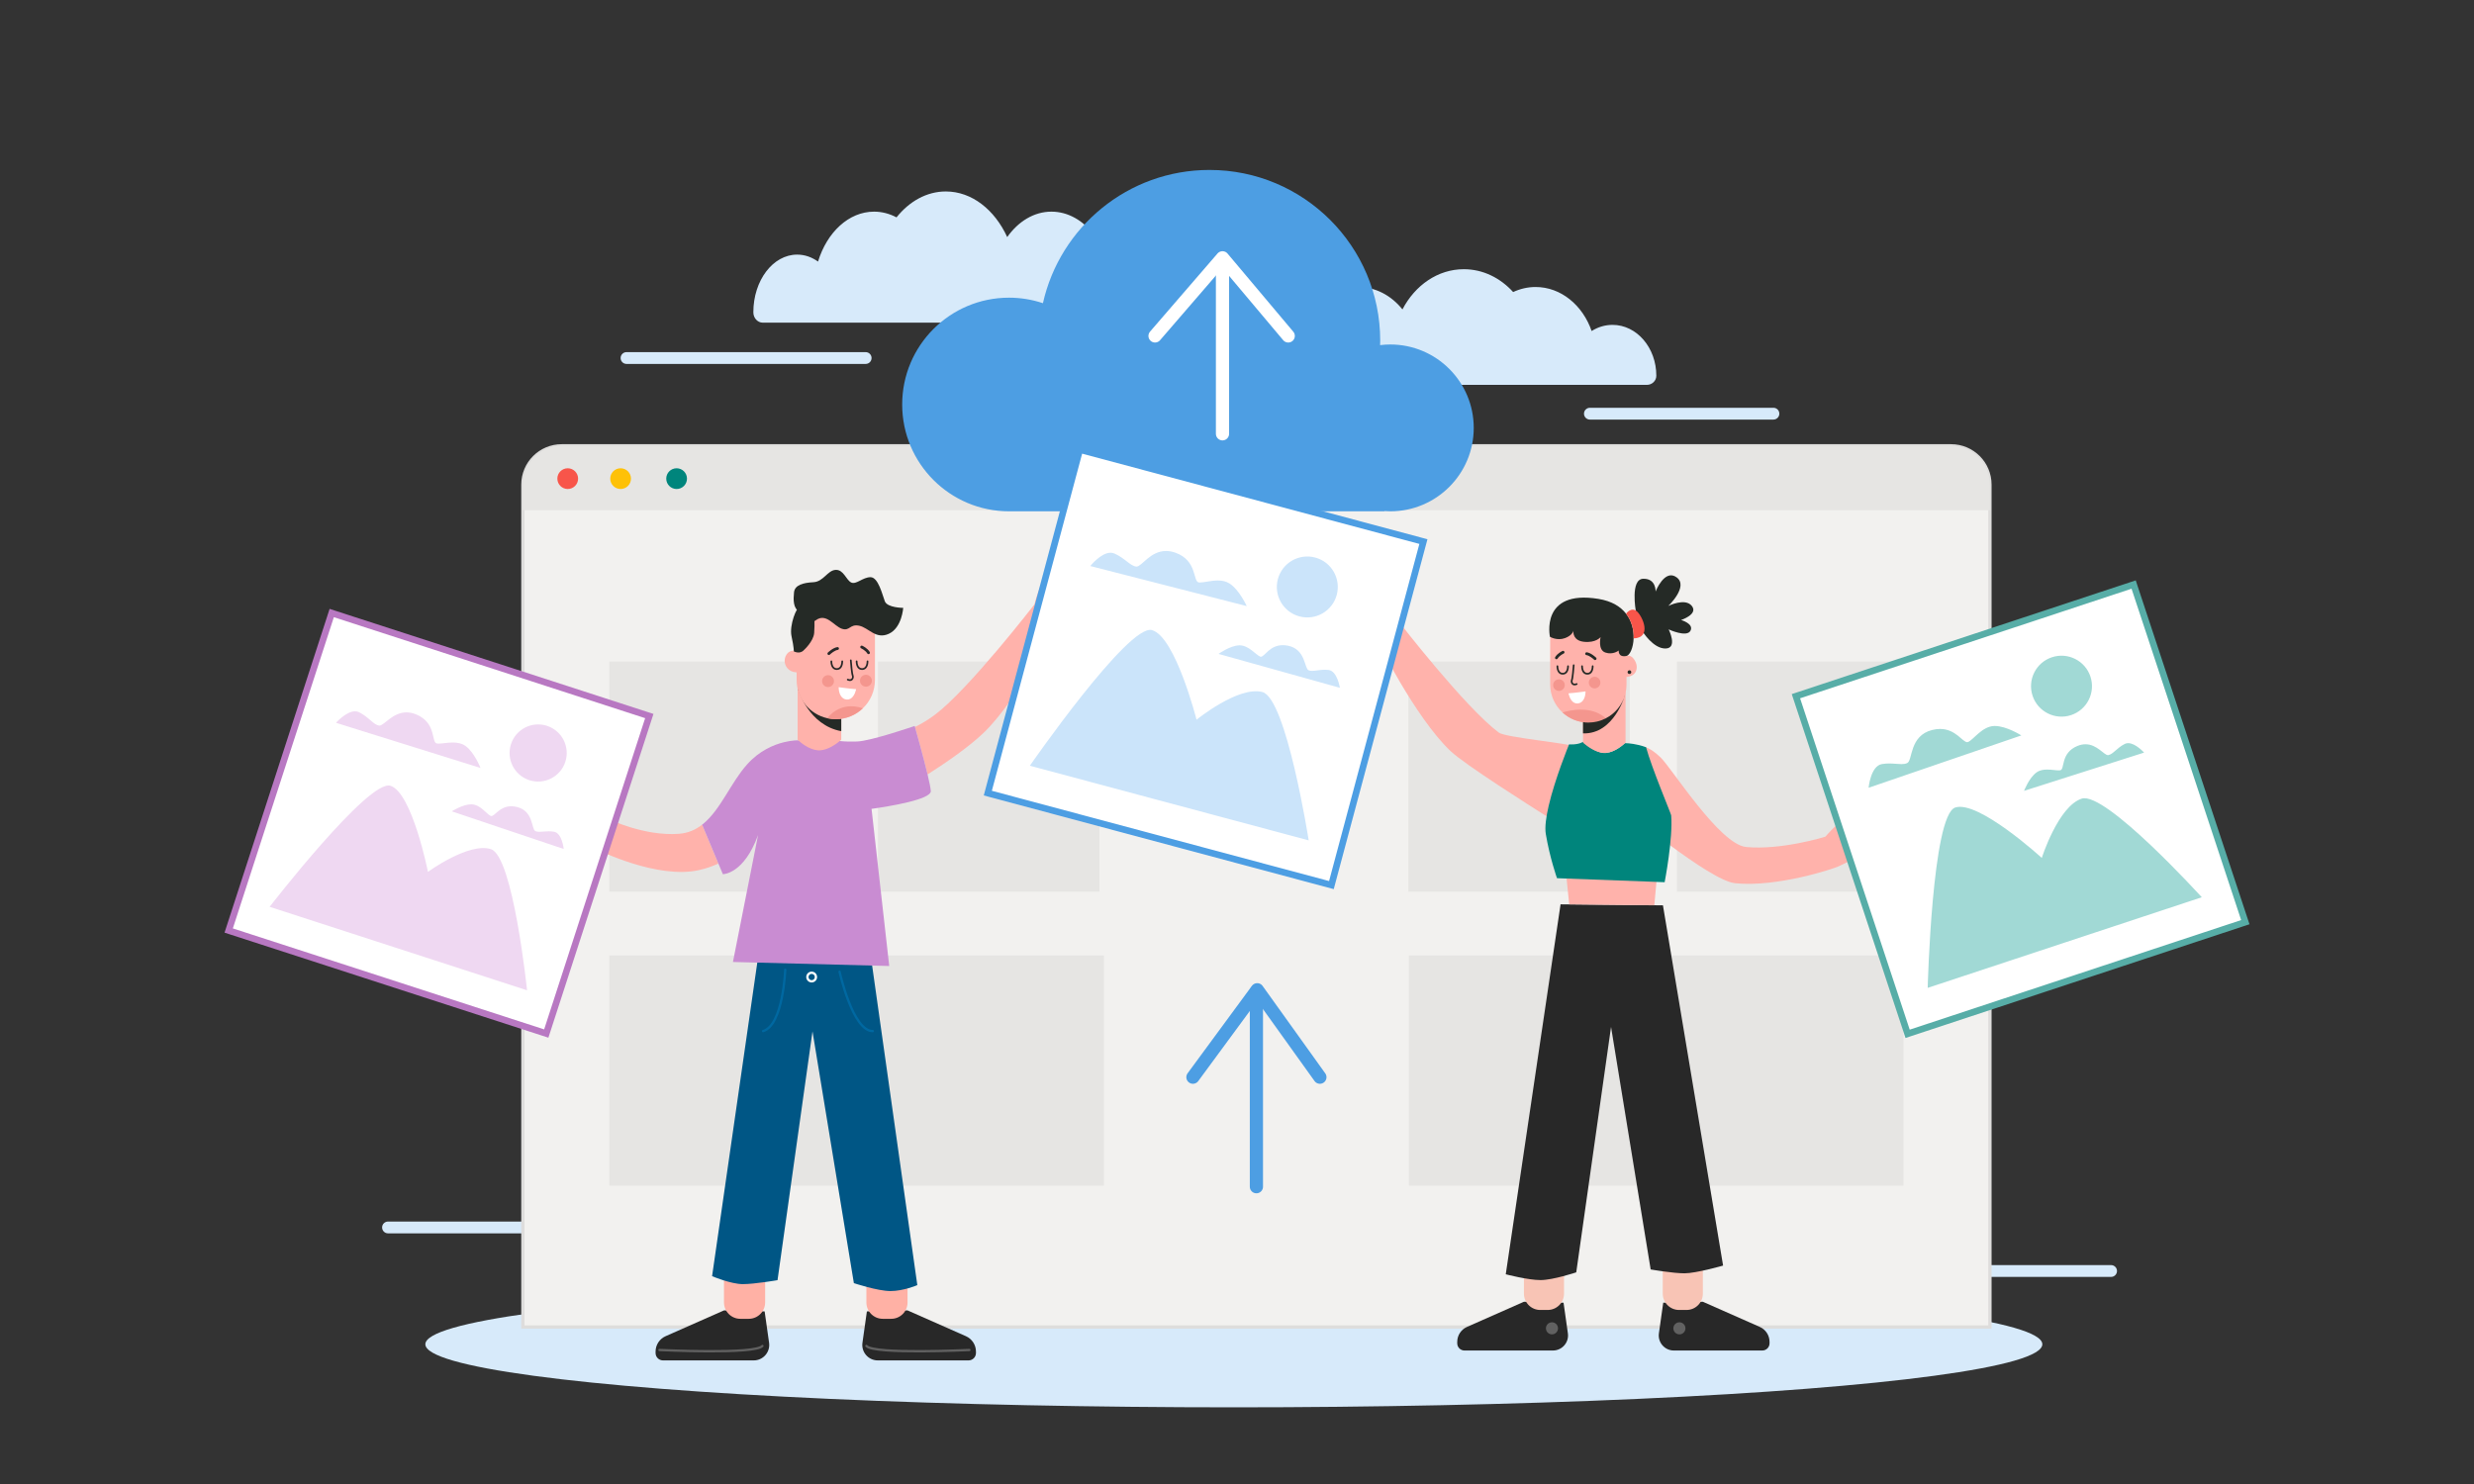 <?xml version="1.0" encoding="utf-8"?>
<svg version="1.1" xmlns="http://www.w3.org/2000/svg" xmlns:xlink="http://www.w3.org/1999/xlink" x="0px" y="0px"
	 viewBox="0 0 750 450" style="enable-background:new 0 0 750 500;" xml:space="preserve">
<rect x="0" y="0" width="750" height="450" fill="#333333" stroke="none"/>
<g id="BACKGROUND">
</g>
<g id="OBJECTS">
	<g>
		<path style="fill:#D7EAFA;" d="M190.123,373.997h-72.494c-0.989,0-1.791-0.802-1.791-1.791l0,0c0-0.989,0.802-1.791,1.791-1.791
			h72.494c0.989,0,1.791,0.802,1.791,1.791l0,0C191.914,373.195,191.112,373.997,190.123,373.997z"/>
		<path style="fill:#D7EAFA;" d="M639.983,387.201h-72.494c-0.989,0-1.791-0.802-1.791-1.791l0,0c0-0.989,0.802-1.791,1.791-1.791
			h72.494c0.989,0,1.791,0.802,1.791,1.791l0,0C641.774,386.399,640.972,387.201,639.983,387.201z"/>
		<path style="fill:#D7EAFA;" d="M231.243,97.843c-1.549,0-2.859-1.38-2.862-3.116c0-0.011,0-0.021,0-0.032
			c0-9.66,5.944-17.49,13.276-17.49c2.293,0,4.45,0.766,6.331,2.114c2.712-8.871,9.295-15.141,16.999-15.141
			c2.403,0,4.692,0.626,6.795,1.734c3.897-4.864,9.156-7.854,14.948-7.854c7.892,0,14.801,5.54,18.611,13.828
			c3.346-4.731,8.104-7.708,13.4-7.708c10.124,0,18.332,10.813,18.332,24.151c0,2.501-0.291,4.912-0.827,7.18
			c-0.329,1.388-1.478,2.334-2.759,2.334H231.243z"/>
		<path style="fill:#D7EAFA;" d="M499.255,116.705c1.549,0,2.859-1.216,2.862-2.747c0-0.009,0-0.019,0-0.028
			c0-8.515-5.944-15.417-13.276-15.417c-2.293,0-4.449,0.675-6.332,1.863c-2.712-7.82-9.295-13.346-17-13.346
			c-2.403,0-4.692,0.552-6.795,1.528c-3.897-4.288-9.156-6.923-14.948-6.923c-7.892,0-14.801,4.883-18.611,12.189
			c-3.347-4.171-8.104-6.794-13.4-6.794c-10.124,0-18.332,9.531-18.332,21.289c0,2.205,0.291,4.33,0.827,6.329
			c0.328,1.224,1.478,2.057,2.759,2.057H499.255z"/>
		<path style="fill:#D7EAFA;" d="M262.427,110.357h-72.494c-0.989,0-1.791-0.802-1.791-1.791l0,0c0-0.989,0.802-1.791,1.791-1.791
			h72.494c0.989,0,1.791,0.802,1.791,1.791l0,0C264.218,109.555,263.416,110.357,262.427,110.357z"/>
		<path style="fill:#D7EAFA;" d="M537.621,127.232h-55.64c-0.989,0-1.791-0.802-1.791-1.791l0,0c0-0.989,0.802-1.791,1.791-1.791
			h55.64c0.989,0,1.791,0.802,1.791,1.791l0,0C539.412,126.43,538.61,127.232,537.621,127.232z"/>
	</g>
	<ellipse style="fill:#D7EAFA;" cx="374.043" cy="407.628" rx="245.097" ry="19.121"/>
	<g>
		<path style="fill:#F2F1EF;stroke:#DEDDDC;stroke-miterlimit:10;" d="M603.254,146.963v255.429h-444.74V146.963
			c0-6.502,5.271-11.773,11.773-11.773h421.194C597.983,135.19,603.254,140.461,603.254,146.963z"/>
		<path style="fill:#E6E5E3;" d="M603.254,146.963v7.75h-444.74v-7.75c0-6.502,5.271-11.773,11.773-11.773h421.194
			C597.983,135.19,603.254,140.461,603.254,146.963z"/>
		<path style="fill:#F8554A;" d="M175.252,145.138c0,1.736-1.407,3.144-3.144,3.144c-1.736,0-3.144-1.408-3.144-3.144
			c0-1.736,1.408-3.144,3.144-3.144C173.845,141.994,175.252,143.401,175.252,145.138z"/>
		<path style="fill:#FEC107;" d="M191.285,145.138c0,1.736-1.408,3.144-3.144,3.144c-1.736,0-3.144-1.408-3.144-3.144
			c0-1.736,1.408-3.144,3.144-3.144C189.878,141.994,191.285,143.401,191.285,145.138z"/>
		<path style="fill:#00857C;" d="M208.261,145.138c0,1.736-1.407,3.144-3.144,3.144c-1.736,0-3.144-1.408-3.144-3.144
			c0-1.736,1.408-3.144,3.144-3.144C206.854,141.994,208.261,143.401,208.261,145.138z"/>
		<g>
			<rect x="184.719" y="289.733" style="fill:#E6E5E3;" width="149.953" height="69.79"/>
			<rect x="184.719" y="200.607" style="fill:#E6E5E3;" width="67.159" height="69.79"/>
			<rect x="266.155" y="200.607" style="fill:#E6E5E3;" width="67.159" height="69.79"/>
			<rect x="426.932" y="200.607" style="fill:#E6E5E3;" width="67.159" height="69.79"/>
			<rect x="508.368" y="200.607" style="fill:#E6E5E3;" width="67.159" height="69.79"/>
			<rect x="427.096" y="289.733" style="fill:#E6E5E3;" width="149.954" height="69.79"/>
		</g>
	</g>
	<g>
		<g>
			<path style="fill:#282828;" d="M228.506,412.521h-27.52c-1.241,0-2.247-1.006-2.247-2.247v-0.433c0-2.018,1.19-3.845,3.036-4.661
				l17.703-7.825l12.323,0.301l1.347,9.518C233.548,409.998,231.357,412.521,228.506,412.521z"/>
			<path style="fill:#282828;" d="M266.098,412.521h27.52c1.241,0,2.247-1.006,2.247-2.247v-0.433c0-2.018-1.19-3.845-3.036-4.661
				l-17.703-7.825l-12.323,0.301l-1.347,9.518C261.055,409.998,263.246,412.521,266.098,412.521z"/>
			<path style="fill:#FFB1A5;" d="M226.996,399.91h-2.561c-2.737,0-4.956-2.219-4.956-4.956v-9.621h12.473v9.621
				C231.952,397.691,229.733,399.91,226.996,399.91z"/>
			<path style="fill:#FFB1A5;" d="M267.607,399.91h2.561c2.737,0,4.956-2.219,4.956-4.956v-9.621h-12.473v9.621
				C262.651,397.691,264.87,399.91,267.607,399.91z"/>
			<path style="fill:#005685;" d="M232.085,274.473l-16.214,112.513c0,0,5.711,2.405,9.317,2.405c3.607,0,10.52-1.202,10.52-1.202
				l10.603-75.442l12.54,76.343c0,0,7.214,2.405,11.121,2.405c3.907,0,8.115-1.803,8.115-1.803l-16.146-114.212L232.085,274.473z"/>
			<path style="fill:none;stroke:#0068A1;stroke-width:0.7;stroke-linecap:round;stroke-miterlimit:10;" d="M238.049,294.058
				c0,0-0.61,16.777-6.711,18.607"/>
			<path style="fill:none;stroke:#0068A1;stroke-width:0.7;stroke-linecap:round;stroke-miterlimit:10;" d="M254.52,294.668
				c0,0,3.965,17.997,10.066,17.997"/>
			<path style="fill:none;stroke:#FFFFFF;stroke-width:0.7;stroke-linecap:round;stroke-miterlimit:10;" d="M247.352,296.27
				c0,0.716-0.58,1.296-1.296,1.296c-0.716,0-1.296-0.581-1.296-1.296c0-0.716,0.58-1.296,1.296-1.296
				C246.772,294.973,247.352,295.554,247.352,296.27z"/>
			<path style="fill:none;stroke:#616161;stroke-width:0.7;stroke-linecap:round;stroke-miterlimit:10;" d="M199.92,409.359
				c0,0,28.978,1.423,31.215-1.22"/>
			<path style="fill:none;stroke:#616161;stroke-width:0.7;stroke-linecap:round;stroke-miterlimit:10;" d="M293.869,409.359
				c0,0-28.978,1.423-31.215-1.22"/>
		</g>
		<g>
			<path style="fill:#FFB2AB;" d="M329.426,176.666c-1.022-0.566-4.911,4.116-4.911,4.116s4.313-8.747,2.894-9.199
				c-1.419-0.452-4.925,8.291-4.925,8.291s3.574-9.825,1.995-9.953c-1.579-0.128-4.323,9.332-4.323,9.332s1.438-7.315-0.077-7.133
				c-1.515,0.182-2.022,7.306-2.022,7.306s0.146-2.747-1.186-3.249c-1.332-0.502-3.291,7.114-3.291,7.114
				s-19.951,25.825-30.197,33.479c-1.981,1.475-3.997,2.688-6.004,3.683c0.454,1.606,2.54,9.05,3.814,14.383
				c6.048-3.849,12.436-8.317,16.817-12.454c10.813-10.219,22.497-34.066,22.497-34.066S330.448,177.232,329.426,176.666z"/>
			<path style="fill:#FFB2AB;" d="M212.85,250.073c-1.955,1.536-4.224,2.548-7.008,2.767c-10.467,0.783-21.155-4.378-21.464-4.528
				c0,0-5.292-6.097-6.194-4.995c-0.902,1.102,0.601,3.406,0.601,3.406s-4.008-5.911-5.41-5.31
				c-1.403,0.601,3.507,6.212,3.507,6.212s-7.113-6.813-8.416-5.911c-1.303,0.902,6.713,7.614,6.713,7.614s-7.414-5.811-8.416-4.709
				c-1.002,1.102,7.113,6.512,7.113,6.512s-5.711-2.104-6.312-1.102c-0.601,1.002,12.782,7.273,12.782,7.273
				c1.406,0.703,18.999,9.323,31.509,6.551c2.182-0.48,4.154-1.178,5.926-1.999L212.85,250.073z"/>
			<path style="fill:#C98CD2;" d="M282.179,239.862c-0.061-0.89-0.445-2.766-0.986-5.027c-1.274-5.332-3.36-12.777-3.814-14.383
				c-0.052-0.201-0.087-0.314-0.087-0.314s-13.143,4.529-17.402,4.704c-0.401,0.009-0.777,0.026-1.134,0.026
				c-2.592,0.044-4.172-0.166-4.172-0.166l-12.593-0.209c0,0-1.78-0.061-4.355,0.576c-3.124,0.768-7.427,2.557-11.153,6.729
				c-4.966,5.542-8.012,13.737-13.396,18.092c-0.009,0-0.018,0.009-0.026,0.009c-0.148,0.087-0.227,0.131-0.227,0.131l0.018,0.044
				l4.931,11.782l1.353,3.229c0,0,6.368,0.057,10.679-11.899l-7.625,38.517l47.38,1.222l-5.359-47.651
				C269.438,244.54,282.336,242.454,282.179,239.862z"/>
		</g>
		<g>
			<path style="fill:#FFB2AB;" d="M255.029,208.601v15.711c0,0-0.163,0.155-0.447,0.387c-0.989,0.826-3.483,2.683-5.96,2.829
				c-0.103,0.008-0.198,0.008-0.301,0.008c-0.155,0-0.318-0.008-0.473-0.026c-2.649-0.232-5.168-2.382-5.856-3.018
				c-0.12-0.112-0.189-0.181-0.189-0.181v-15.711H255.029z"/>
			<path style="fill:#252A26;" d="M255.029,216.719v4.996c-9.864-1.806-13.028-12.418-13.218-13.08
				C243.248,212.428,250.669,215.326,255.029,216.719z"/>
			<path style="fill:#FFB2AB;" d="M265.245,192.374v13.819c0,3.371-1.402,6.424-3.663,8.582c-2.133,2.047-5.022,3.294-8.204,3.294
				c-0.868,0-1.711-0.095-2.52-0.267c-5.349-1.161-9.356-5.917-9.356-11.609v-2.313c-3.352-0.11-4.651-3.646-2.742-5.804
				c0.688-0.774,2.071-0.955,2.742-0.732v-4.97c0-6.562,5.314-11.876,11.876-11.876c3.276,0,6.243,1.333,8.393,3.474
				C263.912,186.122,265.245,189.089,265.245,192.374z"/>
			<path style="fill:#252A26;" d="M243.692,197.135c0,0,2.898-2.593,3.126-5.186c0.229-2.593,0-6.329,0-6.329s-4.499,0-4.804-0.915
				c-0.305-0.915-2.822,4.728-2.059,8.236c0.763,3.508,0.686,4.575,0.686,4.575S242.472,198.508,243.692,197.135z"/>
			<path style="fill:#252A26;" d="M247.352,188.061c3.126-2.288,5.414,1.754,7.854,2.593c2.44,0.839,2.364-1.525,5.262-0.915
				c2.898,0.61,5.033,4.271,8.998,2.44c3.965-1.83,4.347-7.855,4.347-7.855s-4.804,0-5.567-1.983
				c-0.763-1.983-1.983-7.321-4.347-7.321c-2.364,0-4.347,2.364-5.872,1.601c-1.525-0.763-2.288-3.965-4.728-3.813
				c-2.44,0.153-3.66,3.584-6.711,3.737c-3.05,0.152-5.643,0.839-5.872,3.05c-0.229,2.211-0.305,4.957,1.678,5.872
				C244.378,186.383,244.225,190.348,247.352,188.061z"/>
			<g>
				<path style="fill:#282828;" d="M253.676,203.148c-1.409,0-1.911-1.356-1.911-2.625c0-0.142,0.115-0.258,0.258-0.258
					c0.142,0,0.258,0.115,0.258,0.258c0,0.352,0.068,2.109,1.395,2.109c1.328,0,1.395-1.757,1.395-2.109
					c0-0.142,0.115-0.258,0.258-0.258s0.258,0.115,0.258,0.258C255.587,201.792,255.085,203.148,253.676,203.148z"/>
				<path style="fill:#282828;" d="M261.341,203.148c-1.409,0-1.911-1.356-1.911-2.625c0-0.142,0.115-0.258,0.258-0.258
					s0.258,0.115,0.258,0.258c0,0.352,0.068,2.109,1.395,2.109c1.328,0,1.395-1.757,1.395-2.109c0-0.142,0.115-0.258,0.258-0.258
					c0.142,0,0.258,0.115,0.258,0.258C263.251,201.792,262.75,203.148,261.341,203.148z"/>
				<path style="fill:#282828;" d="M251.271,198.624c-0.112,0-0.224-0.044-0.308-0.13c-0.165-0.171-0.162-0.442,0.008-0.608
					c0.063-0.061,1.546-1.492,2.877-1.659c0.235-0.027,0.45,0.138,0.48,0.373c0.029,0.236-0.138,0.451-0.373,0.48
					c-0.866,0.108-2.014,1.063-2.384,1.422C251.488,198.583,251.379,198.624,251.271,198.624z"/>
				<path style="fill:#282828;" d="M263.295,198.361c-0.147,0-0.291-0.076-0.371-0.213c-0.563-0.96-1.858-1.547-1.871-1.553
					c-0.217-0.097-0.314-0.351-0.217-0.568c0.097-0.216,0.35-0.314,0.568-0.217c0.063,0.029,1.562,0.709,2.262,1.903
					c0.12,0.205,0.052,0.468-0.153,0.588C263.443,198.342,263.369,198.361,263.295,198.361z"/>
				<path style="fill:#282828;" d="M257.657,206.498c-0.215,0-0.471-0.048-0.775-0.176c-0.131-0.055-0.193-0.207-0.138-0.338
					c0.055-0.132,0.208-0.193,0.338-0.138c0.318,0.134,0.752,0.236,1.017-0.03c0.226-0.229,0.26-0.654,0.15-0.906
					c-0.273-0.623-0.553-4.255-0.585-4.668c-0.01-0.142,0.096-0.266,0.238-0.277c0.142-0.013,0.266,0.095,0.277,0.238
					c0.115,1.523,0.364,4.091,0.542,4.499c0.181,0.415,0.135,1.08-0.255,1.476C258.328,206.319,258.069,206.498,257.657,206.498z"/>
				<path style="fill:#FFFFFF;" d="M254.24,208.376c0,0,3.381,0.488,5.297,0.601c0,0-0.396,2.212-1.766,2.93
					C256.532,212.557,254.311,211.926,254.24,208.376z"/>
				<circle style="fill:#F4968E;" cx="251.021" cy="206.535" r="1.803"/>
				<path style="fill:#F4968E;" d="M264.313,206.417c0,0.996-0.807,1.803-1.803,1.803c-0.996,0-1.803-0.807-1.803-1.803
					s0.807-1.803,1.803-1.803C263.506,204.614,264.313,205.421,264.313,206.417z"/>
				<path style="fill:#F4968E;" d="M261.582,214.775c-2.133,2.047-5.022,3.294-8.204,3.294c-0.868,0-1.711-0.095-2.52-0.267
					c-0.009-0.009-0.026-0.026-0.034-0.034C250.824,217.768,254.522,212.393,261.582,214.775z"/>
			</g>
		</g>
	</g>
	<g>
		<g>
			<path style="fill:#282828;" d="M507.426,409.521h26.827c1.209,0,2.19-0.98,2.19-2.19v-0.422c0-1.967-1.16-3.749-2.959-4.544
				l-17.258-7.628l-12.013,0.293l-1.313,9.279C502.511,407.061,504.647,409.521,507.426,409.521z"/>
			<path style="fill:#282828;" d="M470.781,409.521h-26.827c-1.21,0-2.19-0.98-2.19-2.19v-0.422c0-1.967,1.16-3.749,2.96-4.544
				l17.258-7.628l12.013,0.293l1.313,9.279C475.697,407.061,473.56,409.521,470.781,409.521z"/>
			<path style="fill:#F8C4B5;" d="M509.023,397.228h2.247c2.737,0,4.956-2.219,4.956-4.956v-9.254h-12.159v9.254
				C504.067,395.009,506.286,397.228,509.023,397.228z"/>
			<path style="fill:#F8C4B5;" d="M469.184,397.228h-2.247c-2.737,0-4.956-2.219-4.956-4.956v-9.255h12.159v9.254
				C474.14,395.009,471.921,397.228,469.184,397.228z"/>
			<path style="fill:#282828;" d="M504.127,274.531l18.234,109.237c0,0-8.185,2.344-11.701,2.344
				c-3.516,0-10.255-1.172-10.255-1.172l-12.013-73.543l-10.548,74.422c0,0-7.032,2.344-10.841,2.344
				c-3.809,0-10.529-1.758-10.529-1.758l16.617-112.179L504.127,274.531z"/>
			<path style="fill:#616161;" d="M472.311,402.796c0,1.011-0.819,1.83-1.83,1.83c-1.011,0-1.83-0.819-1.83-1.83
				s0.819-1.83,1.83-1.83C471.491,400.966,472.311,401.785,472.311,402.796z"/>
			<path style="fill:#616161;" d="M510.948,402.796c0,1.011-0.819,1.83-1.83,1.83s-1.83-0.819-1.83-1.83s0.819-1.83,1.83-1.83
				S510.948,401.785,510.948,402.796z"/>
		</g>
		<g>
			<polygon style="fill:#FFB2AB;" points="474.903,266.296 475.708,274.226 501.509,274.531 502.203,266.906 			"/>
			<path style="fill:#FFB2AB;" d="M408.334,182.05c1.022-0.566,4.911,4.116,4.911,4.116s-4.313-8.748-2.894-9.2
				c1.419-0.452,4.925,8.291,4.925,8.291s-3.574-9.825-1.995-9.953c1.579-0.128,4.323,9.332,4.323,9.332s-1.438-7.315,0.077-7.133
				c1.515,0.183,2.023,7.306,2.023,7.306s-0.146-2.747,1.186-3.249c1.332-0.502,3.291,7.114,3.291,7.114
				s19.951,25.825,30.197,33.479c1.981,1.475,20.91,3.188,22.917,4.183c-0.454,1.606-6.453,16.325-7.727,21.657
				c-6.048-3.849-25.436-16.092-29.817-20.229c-10.813-10.22-22.497-34.066-22.497-34.066S407.311,182.616,408.334,182.05z"/>
			<path style="fill:#FFB2AB;" d="M503.424,229.692c3.355,3.203,17.871,26.374,25.927,27.148c10.448,1.003,23.721-2.995,24.03-3.145
				c0,0,5.292-6.097,6.194-4.995c0.902,1.102-0.601,3.407-0.601,3.407s4.007-5.911,5.41-5.31c1.403,0.601-3.507,6.212-3.507,6.212
				s7.113-6.813,8.416-5.911c1.302,0.902-6.713,7.614-6.713,7.614s7.414-5.811,8.416-4.709c1.002,1.102-7.113,6.512-7.113,6.512
				s5.711-2.104,6.312-1.102c0.601,1.002-12.782,7.273-12.782,7.273c-1.406,0.703-18.671,6.446-31.417,5.135
				c-7.839-0.806-33.052-22.171-34.824-22.992l7.219-18.34C498.391,226.489,500.068,226.489,503.424,229.692z"/>
			<path style="fill:#00857C;" d="M504.644,267.516l-32.638-1.22c0,0-2.189-6.182-3.392-13.398c-0.344-2.055,0.086-5.16,0.868-8.539
				c1.918-8.213,5.951-18.076,6.183-18.635c0.206,0,0.404,0.009,0.602,0.009c2.52,0.043,3.616-0.787,3.616-0.787
				c0.972,0.8,3.84,3.238,6.256,3.375c0.103,0.009,0.189,0.009,0.292,0.009c0.155,0,0.31-0.009,0.464-0.017
				c2.58-0.232,5.039-2.33,5.71-2.95c0,0,1.729-0.052,4.248,0.567c0.671,0.163,1.393,0.37,2.158,0.654
				c1.608,6.037,7.58,20.201,7.614,20.648C507.211,254.214,504.644,267.516,504.644,267.516z"/>
		</g>
		<g>
			<path style="fill:#FFB2AB;" d="M492.786,209.875v15.316c0,0-0.069,0.069-0.181,0.172c-0.671,0.619-3.13,2.717-5.71,2.95
				c-0.155,0.009-0.31,0.017-0.464,0.017c-0.103,0-0.189,0-0.292-0.009c-2.417-0.138-4.842-1.952-5.813-2.752
				c-0.275-0.232-0.43-0.378-0.43-0.378v-15.316H492.786z"/>
			<path style="fill:#FFB2AB;" d="M493.079,205.274v2.253c0,1.066-0.146,2.098-0.413,3.07c-0.869,3.165-3.036,5.779-5.891,7.232
				c-1.582,0.817-3.371,1.273-5.272,1.273c-0.55,0-1.083-0.034-1.608-0.112c-2.391-0.335-4.532-1.393-6.217-2.95
				c-2.305-2.107-3.741-5.143-3.741-8.513v-13.475c0-3.199,1.298-6.089,3.388-8.187c1.221-1.221,2.7-2.167,4.369-2.735
				c0.12-0.052,0.241-0.094,0.37-0.129c1.092-0.344,2.236-0.525,3.44-0.525c6.398,0,11.575,5.185,11.575,11.575v4.85
				c0.112-0.017,0.215-0.043,0.327-0.077c0.55-0.077,1.118,0.12,1.677,0.748C496.94,201.68,496.56,205.036,493.079,205.274z"/>
			<path style="fill:#252A26;" d="M495.9,185.26c0,0-1.729-9.659,2.237-9.761c3.965-0.102,3.762,3.864,3.762,3.864
				s2.745-7.016,6.406-4.27c3.66,2.745-2.542,8.643-2.542,8.643s5.084-2.542,7.117,0c2.034,2.542-3.254,4.27-3.254,4.27
				s3.965,1.118,2.847,3.254c-1.118,2.135-6.609-0.407-6.609-0.407s2.847,5.694-0.915,5.796c-3.762,0.102-7.016-5.185-7.016-5.185
				L495.9,185.26z"/>
			<path style="fill:#252A26;" d="M495.237,193.589c-0.105,2.845-1.143,5.105-2.156,5.315c-2.618,0.524-2.365-1.65-2.365-1.65
				s-1.728,1.423-4.067,0.611c-2.339-0.812-1.422-4.678-1.422-4.678s-1.423,1.833-5.088,1.422c-3.247-0.358-3.212-2.81-3.168-3.351
				c-0.079,0.34-0.48,1.466-2.522,2.234c-2.444,0.916-4.582-0.402-4.582-0.402s-3.046-14.339,14.644-11.494
				c4.128,0.663,6.798,2.383,8.431,4.495C494.757,188.414,495.324,191.207,495.237,193.589z"/>
			<path style="fill:#F8554A;" d="M495.237,193.589c0.087-2.383-0.48-5.175-2.295-7.497c0.009-0.009,0.009-0.017,0.009-0.017
				s1.623-2.243,3.36-0.611C498.021,187.07,500.831,193.38,495.237,193.589z"/>
			<g>
				<path style="fill:#252A26;" d="M481.213,204.565c-1.378,0-1.869-1.325-1.869-2.565c0-0.142,0.115-0.258,0.258-0.258
					c0.143,0,0.258,0.116,0.258,0.258c0,0.342,0.065,2.05,1.354,2.05c1.288,0,1.354-1.707,1.354-2.05
					c0-0.142,0.115-0.258,0.258-0.258c0.143,0,0.258,0.116,0.258,0.258C483.082,203.239,482.591,204.565,481.213,204.565z"/>
				<path style="fill:#252A26;" d="M473.741,204.565c-1.38,0-1.869-1.382-1.869-2.565c0-0.142,0.115-0.258,0.258-0.258
					c0.143,0,0.258,0.116,0.258,0.258c0,0.342,0.066,2.05,1.354,2.05c1.288,0,1.354-1.707,1.354-2.05
					c0-0.142,0.115-0.258,0.258-0.258c0.143,0,0.258,0.116,0.258,0.258C475.611,203.239,475.119,204.565,473.741,204.565z"/>
				<path style="fill:#252A26;" d="M483.557,200.159c-0.108,0-0.216-0.041-0.3-0.122c-0.359-0.349-1.476-1.278-2.317-1.383
					c-0.235-0.029-0.402-0.244-0.373-0.48c0.029-0.236,0.246-0.4,0.48-0.373c1.299,0.162,2.749,1.561,2.809,1.62
					c0.171,0.166,0.174,0.438,0.009,0.608C483.781,200.115,483.668,200.159,483.557,200.159z"/>
				<path style="fill:#252A26;" d="M471.837,199.902c-0.074,0-0.15-0.019-0.218-0.059c-0.205-0.12-0.274-0.383-0.154-0.588
					c0.684-1.167,2.147-1.832,2.209-1.86c0.216-0.097,0.469,0,0.568,0.217c0.097,0.216,0,0.471-0.216,0.568
					c-0.013,0.006-1.276,0.583-1.819,1.51C472.128,199.826,471.984,199.902,471.837,199.902z"/>
				<path style="fill:#252A26;" d="M477.332,207.83c-0.405,0-0.657-0.175-0.794-0.314c-0.382-0.387-0.427-1.039-0.249-1.445
					c0.173-0.398,0.416-2.9,0.528-4.384c0.01-0.142,0.112-0.246,0.276-0.238c0.142,0.011,0.249,0.135,0.238,0.277
					c-0.03,0.402-0.304,3.944-0.57,4.552c-0.107,0.244-0.074,0.655,0.145,0.876c0.254,0.259,0.675,0.157,0.983,0.028
					c0.131-0.055,0.283,0.006,0.338,0.137c0.055,0.131-0.006,0.283-0.138,0.338C477.793,207.783,477.542,207.83,477.332,207.83z"/>
				<path style="fill:#FFFFFF;" d="M480.664,209.654c0,0-3.296,0.476-5.164,0.586c0,0,0.386,2.157,1.721,2.857
					C478.428,213.73,480.594,213.115,480.664,209.654z"/>
				<circle style="fill:#F4968E;" cx="483.41" cy="206.98" r="1.758"/>
				<path style="fill:#F4968E;" d="M470.844,207.745c0,0.971,0.787,1.758,1.758,1.758c0.971,0,1.758-0.787,1.758-1.758
					c0-0.971-0.787-1.758-1.758-1.758C471.631,205.987,470.844,206.774,470.844,207.745z"/>
				<path style="fill:#F4968E;" d="M486.775,217.829c-1.582,0.817-3.371,1.273-5.272,1.273c-3.027,0-5.77-1.161-7.826-3.061
					c1.901-0.585,8.281-2.158,12.667,1.393C486.509,217.563,486.655,217.7,486.775,217.829z"/>
			</g>
			<path style="fill:#252A26;" d="M479.896,222.387v-3.397c0.525,0.077,1.058,0.112,1.608,0.112c1.901,0,3.689-0.456,5.272-1.273
				c2.855-1.453,5.022-4.068,5.891-7.232C492.726,210.571,489.372,222.697,479.896,222.387z"/>
			<path style="fill:#252A26;" d="M494.527,203.816c0,0.309-0.25,0.559-0.559,0.559c-0.309,0-0.559-0.25-0.559-0.559
				c0-0.309,0.25-0.559,0.559-0.559C494.277,203.256,494.527,203.507,494.527,203.816z"/>
		</g>
	</g>
	<g>
		<g>
			<path style="fill:#4D9EE3;" d="M421.475,104.46c-1.049,0-2.081,0.071-3.096,0.195c0.012-0.455,0.035-0.908,0.035-1.365
				c0-28.584-23.172-51.756-51.756-51.756c-24.683,0-45.316,17.284-50.492,40.405c-3.23-1.08-6.683-1.674-10.276-1.674
				c-17.889,0-32.391,14.502-32.391,32.391c0,17.889,14.502,32.391,32.391,32.391h113.798v-0.07c0.591,0.041,1.186,0.07,1.788,0.07
				c13.969,0,25.293-11.324,25.293-25.293C446.768,115.784,435.444,104.46,421.475,104.46z"/>
			<g>

					<line style="fill:none;stroke:#FFFFFF;stroke-width:4;stroke-linecap:round;stroke-miterlimit:10;" x1="370.603" y1="131.541" x2="370.603" y2="78.638"/>

					<polyline style="fill:none;stroke:#FFFFFF;stroke-width:4;stroke-linecap:round;stroke-linejoin:round;stroke-miterlimit:10;" points="
					350.152,101.865 370.603,78.177 390.531,101.865 				"/>
			</g>
		</g>
		<g>

				<line style="fill:none;stroke:#4D9EE3;stroke-width:4;stroke-linecap:round;stroke-miterlimit:10;" x1="380.884" y1="359.851" x2="380.884" y2="300.644"/>

				<polyline style="fill:none;stroke:#4D9EE3;stroke-width:4;stroke-linecap:round;stroke-linejoin:round;stroke-miterlimit:10;" points="
				361.64,326.639 381.133,300.128 400.129,326.639 			"/>
		</g>
	</g>
	<g>
		<g>
			<g>

					<rect x="311.567" y="148.447" transform="matrix(0.259 -0.966 0.966 0.259 75.479 503.073)" style="fill:#FFFFFF;" width="107.832" height="107.832"/>
				<path style="fill:#4D9EE3;" d="M328.054,137.562l102.231,27.372l-27.372,102.232l-102.231-27.372L328.054,137.562
					 M326.639,135.112l-0.517,1.932L298.75,239.276l-0.517,1.932l1.932,0.517l102.231,27.372l1.932,0.517l0.517-1.932
					l27.372-102.231l0.517-1.932l-1.932-0.517L328.571,135.63L326.639,135.112L326.639,135.112z"/>
			</g>
			<path style="fill:#CBE4FA;" d="M405.241,180.376c-1.32,4.929-6.385,7.855-11.314,6.535c-4.929-1.32-7.855-6.385-6.535-11.314
				c1.32-4.929,6.385-7.855,11.314-6.535C403.635,170.382,406.56,175.447,405.241,180.376z"/>
			<path style="fill:#CBE4FA;" d="M312.198,232.194c0,0,29.855-43.043,36.985-41.134c7.13,1.909,13.552,27.184,13.552,27.184
				s12.708-10.338,19.978-8.391c7.27,1.946,14.023,44.976,14.023,44.976L312.198,232.194z"/>
			<g>
				<path style="fill:#CBE4FA;" d="M377.881,184.029l-47.418-12.148c-0.082-0.021-0.148-0.082-0.175-0.163
					c-0.027-0.08-0.012-0.169,0.041-0.235c0.134-0.169,3.317-4.127,6.344-4.127c0.447,0,0.874,0.088,1.268,0.261
					c1.566,0.689,2.727,1.583,3.749,2.372c1.06,0.817,1.897,1.462,2.789,1.569c0.002,0,0.003,0,0.005,0
					c0.545,0,1.255-0.633,2.077-1.365c1.594-1.421,3.778-3.366,6.929-3.366c0.923,0,1.884,0.172,2.857,0.511
					c4.506,1.571,5.46,4.902,6.091,7.106c0.31,1.082,0.534,1.863,1.022,1.922c0.1,0.012,0.207,0.017,0.321,0.017
					c0.536,0,1.224-0.114,2.021-0.247c1.03-0.171,2.196-0.365,3.378-0.365c1.456,0,2.641,0.299,3.62,0.913
					c3.078,1.93,5.279,6.794,5.372,7.001c0.039,0.087,0.024,0.19-0.037,0.263c-0.049,0.057-0.119,0.089-0.191,0.089
					C377.923,184.037,377.902,184.035,377.881,184.029z"/>
				<path style="fill:#FFFFFF;" d="M353.49,167.077c0.852,0,1.773,0.148,2.774,0.497c6.764,2.359,5.309,8.817,7.166,9.04
					c0.109,0.013,0.226,0.019,0.351,0.019c1.267,0,3.329-0.611,5.399-0.611c1.212,0,2.427,0.21,3.487,0.874
					c3.049,1.912,5.276,6.891,5.276,6.891l-47.419-12.148c0,0,3.207-4.033,6.148-4.033c0.397,0,0.789,0.073,1.167,0.24
					c3.186,1.401,4.751,3.737,6.609,3.961c0.03,0.004,0.06,0.005,0.091,0.005C346.129,171.812,348.678,167.077,353.49,167.077
					 M353.49,166.577c-3.246,0-5.471,1.982-7.096,3.429c-0.753,0.671-1.465,1.305-1.854,1.305c-0.855-0.101-1.668-0.727-2.697-1.521
					c-1.035-0.798-2.207-1.702-3.802-2.403c-0.426-0.187-0.886-0.282-1.368-0.282c-3.147,0-6.403,4.049-6.54,4.222
					c-0.105,0.133-0.137,0.31-0.083,0.47c0.054,0.161,0.186,0.283,0.35,0.325l47.419,12.148c0.041,0.01,0.083,0.016,0.124,0.016
					c0.145,0,0.286-0.063,0.382-0.178c0.124-0.147,0.152-0.351,0.074-0.527c-0.094-0.209-2.326-5.14-5.467-7.11
					c-1.02-0.64-2.248-0.951-3.752-0.951c-1.203,0-2.38,0.196-3.419,0.368c-0.786,0.131-1.465,0.243-1.98,0.243
					c-0.104,0-0.201-0.005-0.292-0.016c-0.324-0.039-0.561-0.866-0.812-1.742c-0.645-2.254-1.621-5.66-6.25-7.274
					C355.43,166.754,354.441,166.577,353.49,166.577L353.49,166.577z"/>
			</g>
			<g>
				<path style="fill:#CBE4FA;" d="M406.186,208.814c-0.022,0-0.045-0.003-0.067-0.009l-36.782-10.276
					c-0.092-0.026-0.162-0.102-0.179-0.197c-0.017-0.094,0.022-0.19,0.1-0.247c0.143-0.104,3.54-2.542,6.39-2.647l0.153-0.003
					c1.938,0,3.539,1.316,4.825,2.373c0.582,0.478,1.085,0.891,1.48,1.06c0.041,0.018,0.083,0.026,0.126,0.026
					c0.307,0,0.746-0.424,1.254-0.915c1.067-1.032,2.68-2.592,5.411-2.592c0.488,0,1.001,0.051,1.524,0.15
					c3.871,0.735,4.877,3.771,5.542,5.781c0.277,0.837,0.517,1.56,0.845,1.7c0.264,0.113,0.569,0.165,0.963,0.165
					c0.444,0,0.936-0.066,1.505-0.142c0.698-0.094,1.49-0.2,2.369-0.2c0.354,0,0.721,0.017,1.103,0.059
					c2.857,0.313,3.652,5.41,3.685,5.627c0.013,0.084-0.018,0.168-0.082,0.225C406.306,208.792,406.247,208.814,406.186,208.814z"/>
				<path style="fill:#FFFFFF;" d="M388.899,195.637c0.458,0,0.949,0.045,1.477,0.145c5.491,1.043,4.993,6.893,6.335,7.466
					c0.318,0.136,0.671,0.185,1.061,0.185c1.028,0,2.311-0.343,3.874-0.343c0.345,0,0.703,0.017,1.075,0.057
					c2.699,0.295,3.465,5.415,3.465,5.415l-36.782-10.275c0,0,3.446-2.496,6.252-2.6c0.049-0.002,0.097-0.003,0.145-0.003
					c2.737,0,4.888,2.85,6.207,3.413c0.074,0.032,0.149,0.046,0.225,0.046C383.401,199.145,384.856,195.637,388.899,195.637
					 M388.899,195.137c-2.832,0-4.489,1.602-5.585,2.663c-0.41,0.396-0.874,0.845-1.079,0.845c-0.391-0.161-0.905-0.583-1.448-1.03
					c-1.248-1.025-2.958-2.43-4.984-2.43c-0.054,0-0.109,0.001-0.163,0.003c-2.924,0.108-6.381,2.589-6.527,2.695
					c-0.155,0.113-0.233,0.304-0.199,0.493c0.034,0.189,0.173,0.342,0.358,0.393l36.782,10.275c0.044,0.012,0.09,0.018,0.135,0.018
					c0.12,0,0.238-0.043,0.331-0.125c0.127-0.112,0.189-0.281,0.164-0.449c-0.034-0.225-0.858-5.505-3.905-5.838
					c-0.371-0.04-0.741-0.06-1.129-0.06c-0.896,0-1.697,0.108-2.403,0.202c-0.56,0.075-1.044,0.14-1.471,0.14
					c-0.358,0-0.633-0.046-0.865-0.145c-0.224-0.096-0.491-0.902-0.705-1.549c-0.684-2.065-1.717-5.185-5.733-5.948
					C389.931,195.189,389.403,195.137,388.899,195.137L388.899,195.137z"/>
			</g>
		</g>
		<g>
			<g>

					<rect x="82.477" y="199.04" transform="matrix(0.309 -0.951 0.951 0.309 -145.45 299.194)" style="fill:#FFFFFF;" width="101.217" height="101.217"/>
				<path style="fill:#B878C2;" d="M101.207,187.152l94.374,30.619l-30.619,94.374l-94.374-30.619L101.207,187.152 M99.922,184.633
					l-0.617,1.902l-30.619,94.374l-0.617,1.902l1.902,0.617l94.374,30.619l1.902,0.617l0.617-1.902l30.619-94.374l0.617-1.902
					l-1.902-0.617l-94.374-30.619L99.922,184.633L99.922,184.633z"/>
			</g>
			<path style="fill:#EFD8F2;" d="M171.381,231.006c-1.476,4.55-6.361,7.042-10.912,5.566c-4.55-1.476-7.042-6.361-5.566-10.912
				c1.476-4.55,6.362-7.042,10.912-5.566C170.365,221.571,172.857,226.456,171.381,231.006z"/>
			<path style="fill:#EFD8F2;" d="M81.741,274.975c0,0,30.053-38.84,36.635-36.704c6.582,2.135,11.36,26.112,11.36,26.112
				s12.403-9.058,19.114-6.881c6.711,2.177,10.932,42.793,10.932,42.793L81.741,274.975z"/>
			<g>
				<path style="fill:#EFD8F2;" d="M145.658,233.116c-0.025,0-0.05-0.004-0.075-0.011l-43.801-13.689
					c-0.08-0.025-0.144-0.09-0.166-0.171c-0.023-0.082-0.003-0.169,0.053-0.233c0.129-0.145,3.183-3.564,5.979-3.564
					c0.487,0,0.943,0.105,1.354,0.313c1.435,0.722,2.478,1.617,3.398,2.406c0.95,0.815,1.701,1.458,2.526,1.602
					c0.003,0,0.006,0,0.01,0c0.53,0,1.209-0.544,1.993-1.173c1.488-1.192,3.526-2.826,6.294-2.826c0.984,0,2,0.212,3.022,0.629
					c4.15,1.694,4.881,4.864,5.365,6.962c0.236,1.021,0.406,1.76,0.851,1.837c0.152,0.026,0.325,0.037,0.514,0.037
					c0.468,0,1.06-0.066,1.685-0.137c0.793-0.09,1.693-0.191,2.604-0.191c1.641,0,2.927,0.343,3.932,1.049
					c2.792,1.96,4.617,6.626,4.693,6.823c0.034,0.089,0.015,0.191-0.051,0.261C145.792,233.088,145.726,233.116,145.658,233.116z"/>
				<path style="fill:#FFFFFF;" d="M107.648,215.697c0.427,0,0.846,0.086,1.242,0.286c2.914,1.467,4.266,3.731,5.994,4.031
					c0.041,0.007,0.083,0.01,0.125,0.01c1.455,0,3.966-4.006,8.215-4.006c0.896,0,1.87,0.178,2.928,0.61
					c6.217,2.539,4.539,8.514,6.268,8.813c0.165,0.029,0.352,0.041,0.558,0.041c1.075,0,2.662-0.329,4.289-0.329
					c1.321,0,2.668,0.217,3.788,1.003c2.761,1.939,4.603,6.709,4.603,6.709l-43.801-13.689
					C101.856,219.177,104.932,215.698,107.648,215.697 M107.648,215.197L107.648,215.197c-2.908,0-6.035,3.5-6.167,3.649
					c-0.112,0.127-0.153,0.302-0.107,0.465c0.046,0.163,0.171,0.292,0.332,0.343l43.801,13.689c0.049,0.015,0.099,0.023,0.149,0.023
					c0.136,0,0.269-0.056,0.365-0.158c0.131-0.14,0.171-0.343,0.102-0.522c-0.077-0.201-1.93-4.935-4.783-6.938
					c-1.048-0.736-2.381-1.094-4.075-1.094c-0.925,0-1.832,0.102-2.632,0.193c-0.619,0.07-1.203,0.136-1.657,0.136
					c-0.186,0-0.345-0.011-0.472-0.033c-0.281-0.049-0.468-0.861-0.65-1.647c-0.465-2.017-1.245-5.393-5.514-7.137
					c-1.052-0.429-2.1-0.647-3.117-0.647c-2.856,0-4.934,1.665-6.451,2.881c-0.69,0.553-1.403,1.124-1.764,1.124
					c-0.798-0.135-1.525-0.758-2.446-1.548c-0.931-0.798-1.986-1.704-3.448-2.44C108.669,215.311,108.175,215.197,107.648,215.197
					L107.648,215.197z"/>
			</g>
			<g>
				<path style="fill:#EFD8F2;" d="M170.889,257.691c-0.027,0-0.054-0.004-0.08-0.013l-33.934-11.417
					c-0.091-0.03-0.156-0.11-0.169-0.206c-0.012-0.095,0.032-0.189,0.112-0.241c0.137-0.088,3.38-2.169,6.044-2.169
					c1.962,0.029,3.505,1.438,4.632,2.466c0.52,0.476,0.97,0.886,1.331,1.063c0.042,0.021,0.082,0.03,0.127,0.03
					c0.281,0,0.703-0.367,1.191-0.792c0.995-0.866,2.498-2.175,4.858-2.175c0.565,0,1.16,0.075,1.769,0.224
					c3.597,0.879,4.392,3.777,4.918,5.694c0.218,0.794,0.406,1.48,0.699,1.623c0.291,0.143,0.643,0.206,1.14,0.206
					c0.355,0,0.742-0.032,1.161-0.066c0.496-0.04,1.059-0.086,1.659-0.086c0.566,0,1.09,0.04,1.602,0.123
					c2.672,0.434,3.168,5.257,3.188,5.462c0.008,0.085-0.027,0.167-0.094,0.22C171,257.673,170.945,257.691,170.889,257.691z"/>
				<path style="fill:#FFFFFF;" d="M142.863,243.896c0.024,0,0.048,0,0.072,0.001c2.632,0.04,4.552,2.901,5.781,3.503
					c0.077,0.038,0.156,0.055,0.237,0.055c1.058,0,2.537-2.968,6.049-2.968c0.523,0,1.091,0.066,1.709,0.217
					c5.089,1.244,4.338,6.697,5.566,7.299c0.36,0.176,0.777,0.232,1.25,0.232c0.787,0,1.727-0.152,2.818-0.152
					c0.491,0,1.012,0.031,1.564,0.12c2.512,0.408,2.98,5.239,2.98,5.239l-33.934-11.417
					C136.955,246.025,140.243,243.896,142.863,243.896 M142.863,243.396c-2.737,0-6.04,2.119-6.18,2.21
					c-0.161,0.104-0.248,0.292-0.224,0.482c0.024,0.19,0.155,0.35,0.337,0.411l33.934,11.417c0.052,0.018,0.106,0.026,0.159,0.026
					c0.111,0,0.221-0.037,0.311-0.109c0.133-0.105,0.203-0.271,0.187-0.44c-0.021-0.213-0.537-5.22-3.397-5.685
					c-0.526-0.085-1.063-0.127-1.644-0.127c-0.61,0-1.178,0.046-1.678,0.087c-0.411,0.034-0.799,0.065-1.14,0.065
					c-0.457,0-0.775-0.056-1.03-0.181c-0.192-0.094-0.41-0.886-0.568-1.465c-0.541-1.974-1.359-4.957-5.099-5.871
					c-0.627-0.153-1.242-0.231-1.827-0.231c0,0-0.001,0-0.001,0c-2.454,0-3.999,1.346-5.022,2.237
					c-0.374,0.326-0.839,0.731-1.027,0.731c-0.345-0.165-0.804-0.584-1.289-1.027c-1.156-1.056-2.74-2.501-4.721-2.532
					L142.863,243.396L142.863,243.396z"/>
			</g>
		</g>
		<g>
			<g>

					<rect x="558.641" y="191.456" transform="matrix(0.949 -0.314 0.314 0.949 -46.065 204.744)" style="fill:#FFFFFF;" width="107.833" height="107.832"/>
				<path style="fill:#57ADA7;" d="M646.182,178.517l33.23,100.48l-100.48,33.23l-33.23-100.48L646.182,178.517 M647.453,175.99
					l-1.899,0.628l-100.48,33.23l-1.899,0.628l0.628,1.899l33.23,100.48l0.628,1.899l1.899-0.628l100.48-33.23l1.899-0.628
					l-0.628-1.899l-33.23-100.48L647.453,175.99L647.453,175.99z"/>
			</g>
			<path style="fill:#A1D9D5;" d="M633.723,205.172c1.602,4.844-1.026,10.07-5.871,11.673c-4.844,1.602-10.07-1.026-11.673-5.871
				c-1.602-4.845,1.026-10.071,5.871-11.673C626.895,197.699,632.121,200.327,633.723,205.172z"/>
			<path style="fill:#A1D9D5;" d="M584.387,299.555c0,0,1.331-52.366,8.339-54.684c7.008-2.318,26.248,15.285,26.248,15.285
				s4.949-15.617,12.094-17.98c7.145-2.363,36.407,29.9,36.407,29.9L584.387,299.555z"/>
			<g>
				<path style="fill:#A1D9D5;" d="M566.471,239.127c-0.056,0-0.109-0.019-0.154-0.053c-0.066-0.053-0.103-0.135-0.095-0.219
					c0.025-0.278,0.66-6.808,4.241-7.41c0.722-0.122,1.464-0.181,2.269-0.181c0.781,0,1.517,0.056,2.166,0.105
					c0.557,0.042,1.072,0.082,1.547,0.082c0.72,0,1.228-0.093,1.645-0.3c0.438-0.218,0.694-1.175,0.992-2.284
					c0.698-2.605,1.754-6.54,6.612-7.757c0.841-0.21,1.663-0.317,2.443-0.317c3.164,0,5.12,1.685,6.549,2.915
					c0.684,0.588,1.273,1.097,1.692,1.097c0.076,0,0.147-0.017,0.217-0.052c0.503-0.25,1.118-0.818,1.831-1.477
					c1.608-1.484,3.607-3.331,6.151-3.384l0.142-0.002c3.608,0,8.005,2.787,8.19,2.905c0.081,0.052,0.125,0.145,0.113,0.24
					c-0.012,0.095-0.076,0.176-0.167,0.207l-46.306,15.871C566.525,239.122,566.498,239.127,566.471,239.127z"/>
				<path style="fill:#FFFFFF;" d="M604.721,220.14c3.577,0,8.056,2.865,8.056,2.865l-46.306,15.871c0,0,0.601-6.608,4.033-7.186
					c0.787-0.132,1.531-0.177,2.228-0.177c1.43,0,2.671,0.187,3.714,0.187c0.667,0,1.252-0.076,1.755-0.327
					c1.675-0.833,0.605-8.282,7.554-10.022c0.863-0.216,1.655-0.31,2.383-0.31c4.762,0,6.8,4.011,8.241,4.011
					c0.113,0,0.222-0.024,0.328-0.077c1.675-0.833,4.278-4.759,7.876-4.834C604.629,220.14,604.675,220.14,604.721,220.14
					 M604.721,219.64C604.721,219.64,604.721,219.64,604.721,219.64l-0.148,0.001c-2.639,0.055-4.763,2.017-6.314,3.449
					c-0.699,0.646-1.303,1.203-1.774,1.437c-0.035,0.017-0.068,0.025-0.106,0.025c-0.326,0-0.91-0.503-1.529-1.036
					c-1.376-1.185-3.455-2.975-6.712-2.975c-0.801,0-1.643,0.109-2.504,0.325c-5.002,1.253-6.08,5.274-6.794,7.935
					c-0.258,0.962-0.525,1.957-0.861,2.124c-0.382,0.19-0.854,0.274-1.533,0.274c-0.462,0-0.98-0.039-1.529-0.081
					c-0.654-0.05-1.395-0.106-2.185-0.106c-0.82,0-1.576,0.06-2.311,0.184c-3.769,0.634-4.422,7.348-4.448,7.634
					c-0.015,0.169,0.056,0.334,0.189,0.439c0.089,0.07,0.198,0.107,0.309,0.107c0.054,0,0.109-0.009,0.162-0.027l46.306-15.871
					c0.182-0.062,0.311-0.223,0.334-0.413c0.023-0.19-0.065-0.377-0.227-0.481C612.858,222.464,608.402,219.64,604.721,219.64
					L604.721,219.64z"/>
			</g>
			<g>
				<path style="fill:#A1D9D5;" d="M613.598,240.064c-0.067,0-0.134-0.027-0.182-0.078c-0.065-0.07-0.086-0.171-0.052-0.261
					c0.063-0.165,1.564-4.068,3.889-5.72c0.851-0.605,1.946-0.899,3.35-0.899c0.739,0,1.47,0.078,2.113,0.147
					c0.51,0.055,0.991,0.107,1.374,0.107c0.165,0,0.315-0.009,0.445-0.033c0.342-0.062,0.484-0.696,0.665-1.501
					c0.396-1.756,0.992-4.411,4.457-5.849c0.864-0.359,1.727-0.541,2.562-0.541c2.302,0,4.003,1.348,5.245,2.332
					c0.652,0.517,1.216,0.963,1.575,0.963c0.738-0.126,1.355-0.662,2.138-1.34c0.764-0.663,1.63-1.414,2.825-2.024
					c0.352-0.18,0.742-0.271,1.16-0.271c2.342,0,4.9,2.831,5.009,2.952c0.057,0.063,0.077,0.15,0.055,0.232
					c-0.023,0.081-0.085,0.146-0.165,0.172l-36.387,11.599C613.648,240.06,613.623,240.064,613.598,240.064z"/>
				<path style="fill:#FFFFFF;" d="M645.163,225.346c2.257,0,4.821,2.868,4.821,2.868l-36.386,11.599c0,0,1.511-3.978,3.799-5.605
					c0.944-0.671,2.087-0.853,3.205-0.853c1.32,0,2.606,0.253,3.487,0.253c0.181,0,0.345-0.011,0.489-0.036
					c1.437-0.258,0.012-5.222,5.174-7.364c0.891-0.37,1.711-0.522,2.466-0.522c3.513,0,5.612,3.295,6.82,3.295
					c0.037,0,0.073-0.003,0.108-0.009c1.437-0.258,2.551-2.148,4.969-3.383C644.449,225.42,644.802,225.346,645.163,225.346
					 M645.163,224.846c-0.458,0-0.887,0.1-1.275,0.298c-1.222,0.624-2.139,1.419-2.875,2.058c-0.753,0.653-1.347,1.169-1.955,1.278
					c0,0-0.001,0-0.001,0c-0.292,0-0.875-0.462-1.438-0.908c-1.271-1.007-3.011-2.385-5.4-2.385c-0.868,0-1.762,0.188-2.657,0.56
					c-3.585,1.488-4.223,4.328-4.605,6.024c-0.121,0.539-0.287,1.277-0.466,1.309c-0.106,0.019-0.241,0.029-0.401,0.029
					c-0.37,0-0.845-0.051-1.348-0.105c-0.65-0.07-1.387-0.149-2.14-0.149c-1.457,0-2.6,0.309-3.495,0.945
					c-2.385,1.695-3.913,5.667-3.977,5.835c-0.068,0.179-0.028,0.382,0.104,0.521c0.096,0.101,0.228,0.156,0.363,0.156
					c0.051,0,0.102-0.008,0.152-0.024l36.386-11.599c0.161-0.051,0.286-0.181,0.331-0.345c0.045-0.164,0.003-0.339-0.11-0.465
					C650.246,227.758,647.615,224.846,645.163,224.846L645.163,224.846z"/>
			</g>
		</g>
	</g>
</g>
</svg>
